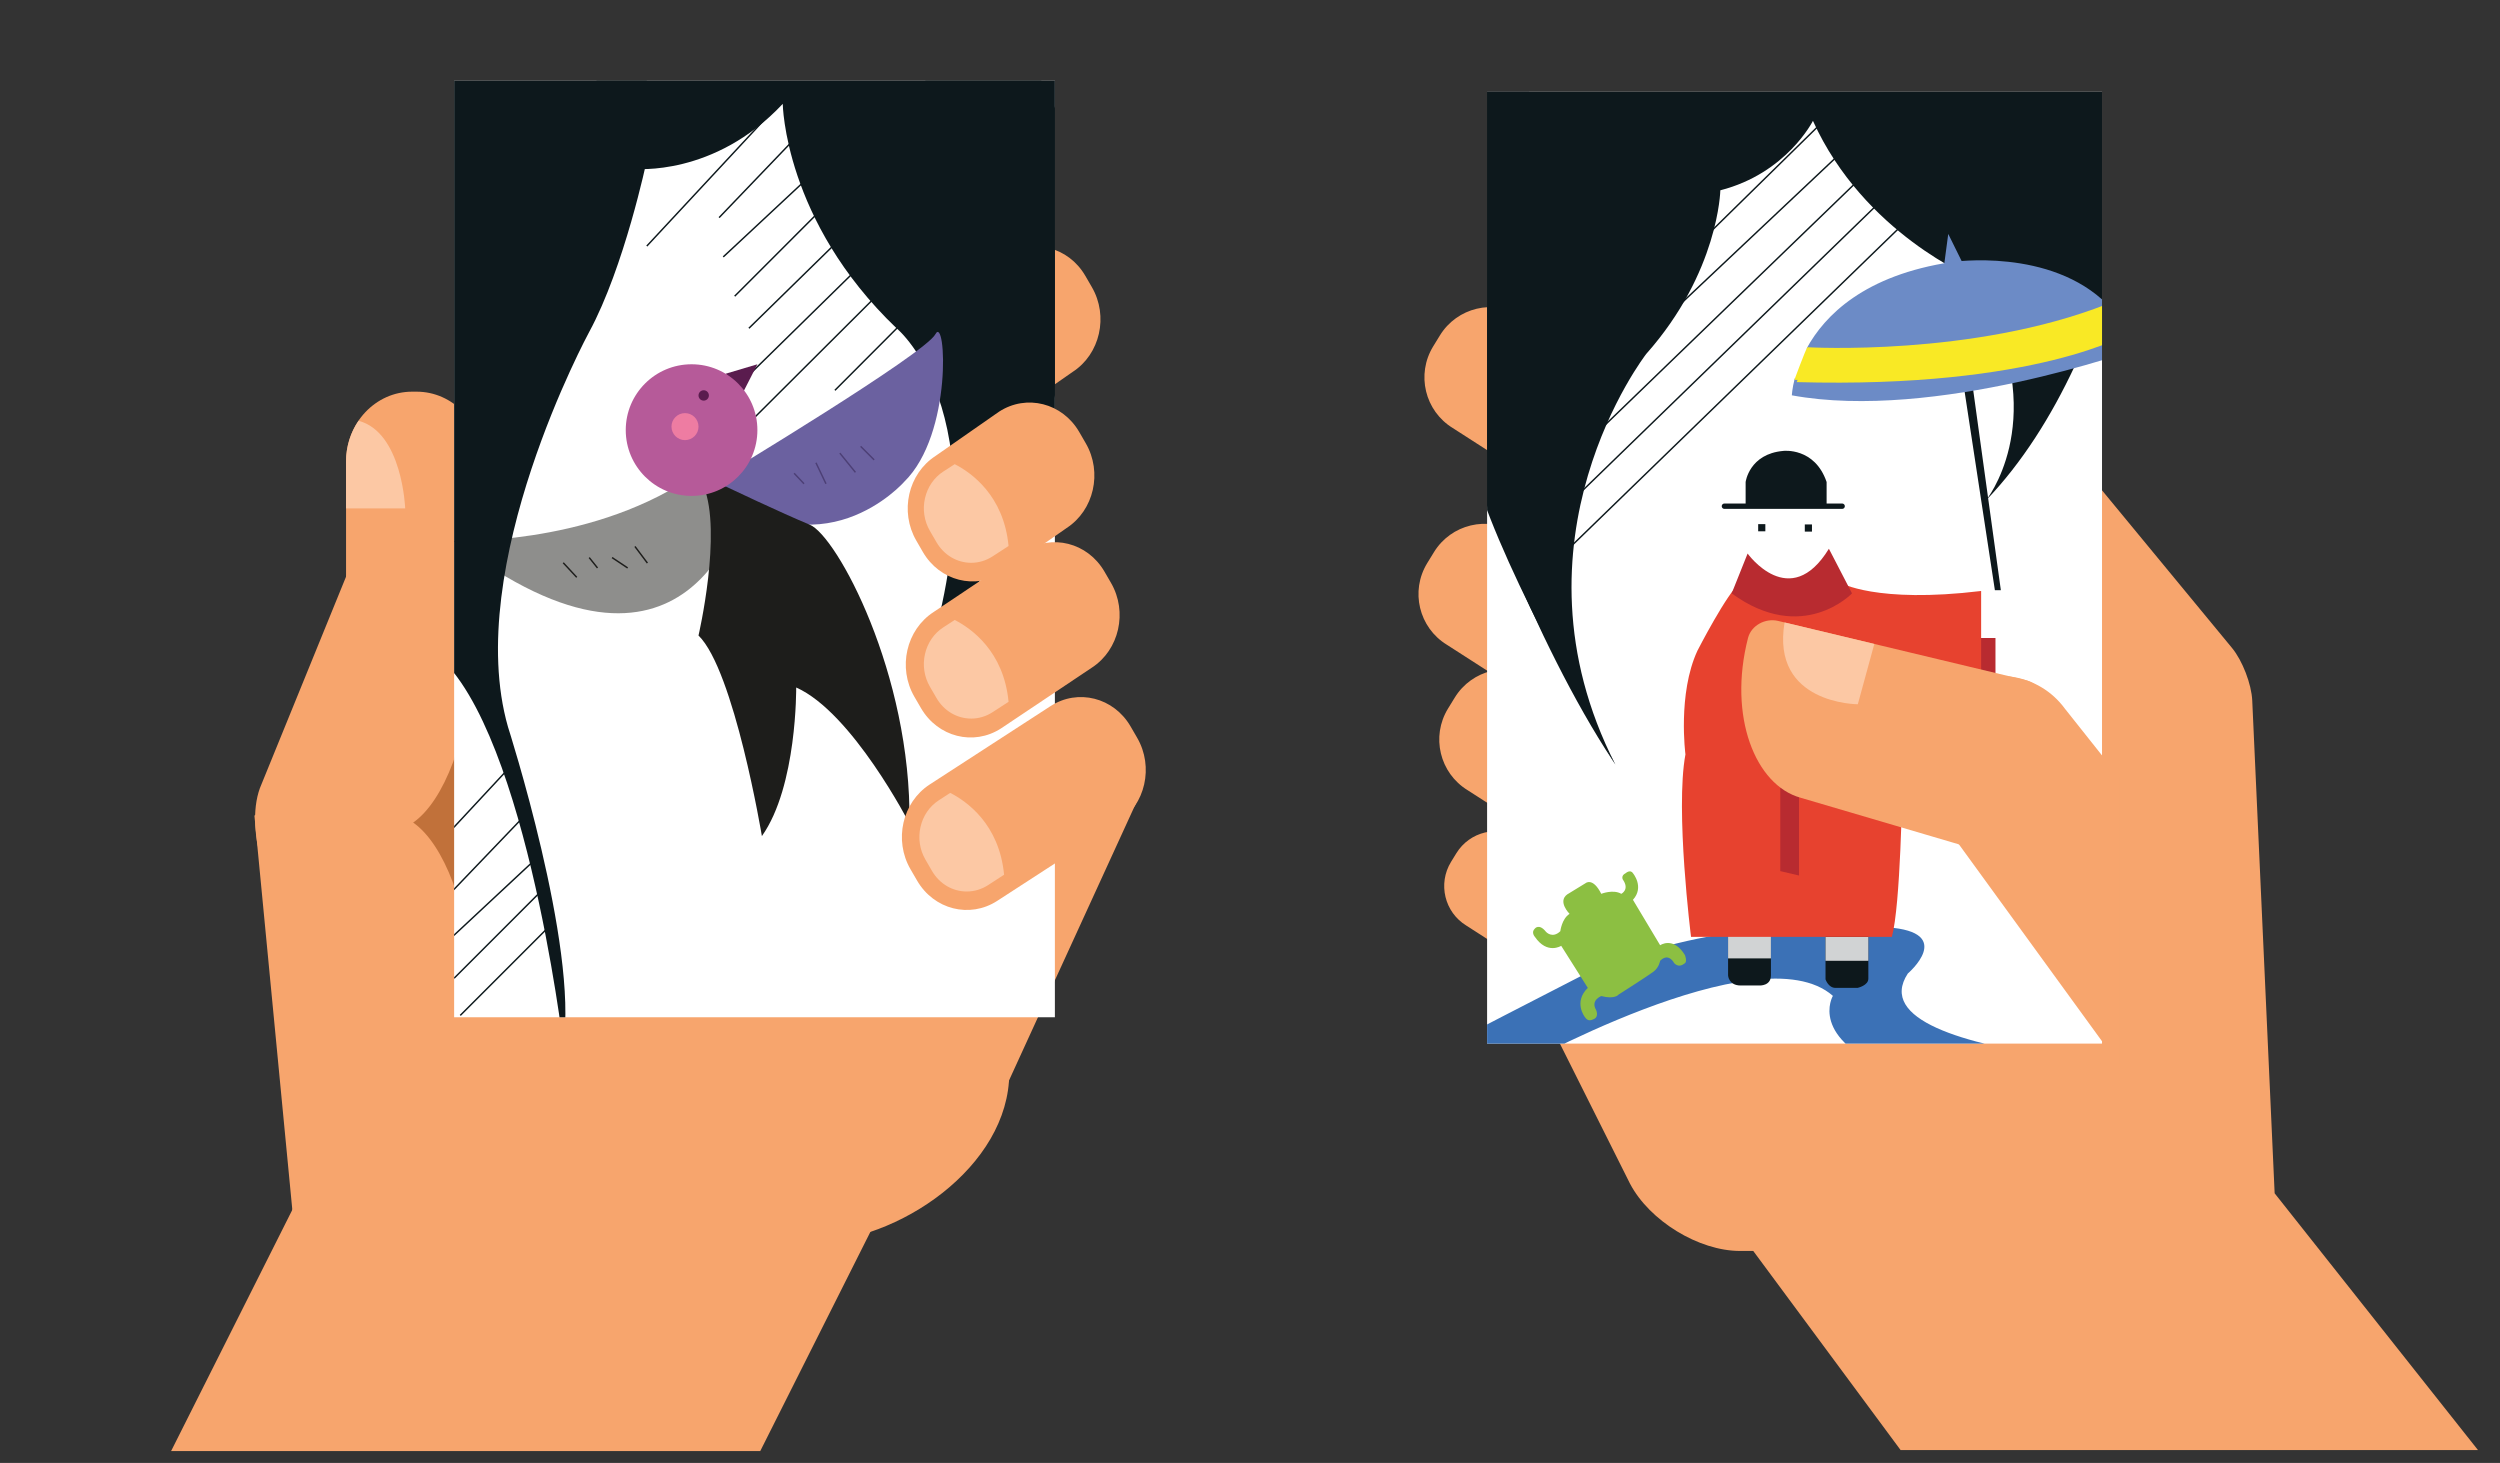 <?xml version="1.0" encoding="utf-8"?>
<!-- Generator: Adobe Illustrator 16.0.0, SVG Export Plug-In . SVG Version: 6.00 Build 0)  -->
<!DOCTYPE svg PUBLIC "-//W3C//DTD SVG 1.1//EN" "http://www.w3.org/Graphics/SVG/1.1/DTD/svg11.dtd">
<svg version="1.1" id="Layer_1" xmlns="http://www.w3.org/2000/svg" xmlns:xlink="http://www.w3.org/1999/xlink" x="0px" y="0px"
	 width="1699.416px" height="994.45px" viewBox="0 0 1699.416 994.45" enable-background="new 0 0 1699.416 994.45"
	 xml:space="preserve">
<rect x="0" y="0" width="1699.416" height="994.45" fill="#333333" stroke="none"/>
<g>
	<defs>
		<rect id="SVGID_1_" x="13.876" y="12.387" width="1672" height="974"/>
	</defs>
	<clipPath id="SVGID_2_">
		<use xlink:href="#SVGID_1_"  overflow="visible"/>
	</clipPath>
	<g clip-path="url(#SVGID_2_)">
		<polygon fill="#F7A56D" points="213.534,792.89 96.47,1025.872 496.955,1025.872 614.011,792.89 		"/>
	</g>
	<path clip-path="url(#SVGID_2_)" fill="#F7A56D" d="M742.227,195.191c11.428,19.711,5.597,45.519-13.055,57.601l-43.209,30.111
		C667.32,295,642.936,288.811,631.496,269.1l-4.474-7.716c-11.424-19.706-5.571-45.508,13.054-57.59l43.225-30.125
		c18.635-12.077,43.019-5.892,54.459,13.808L742.227,195.191z"/>
	<polygon clip-path="url(#SVGID_2_)" fill="#F7A56D" points="667.408,774.818 774.941,540.025 659.401,563.219 	"/>
	<path clip-path="url(#SVGID_2_)" fill="#F7A56D" d="M206.729,600.229v129.062c0,63.679-11.982,115.32,48.255,115.32H550.25
		c60.243,0,135.813-51.642,135.813-115.32V600.229H206.729z"/>
	<path clip-path="url(#SVGID_2_)" fill="#F7A56D" d="M320.381,776.721V476.609l-147.434,77.788l28.371,295.101l118.961-70.525
		C320.29,778.221,320.381,777.487,320.381,776.721z"/>
	<path clip-path="url(#SVGID_2_)" fill="#F7A56D" d="M328.103,313.738c0-26.232-20.104-47.493-44.882-47.493h-3.083
		c-24.796,0-44.902,21.26-44.902,47.493v175.244h92.867V313.738z"/>
	<path clip-path="url(#SVGID_2_)" fill="#F7A56D" d="M282.042,597.251c-10.557,29.086-41.453,43.616-68.95,32.437l-3.402-1.371
		c-27.52-11.181-43.595-63.479-33.02-92.575l61.981-152.135c10.58-29.1,41.45-43.619,68.96-32.439l3.402,1.377
		c27.515,11.188,41.262,43.829,30.683,72.92L282.042,597.251z"/>
	<g clip-path="url(#SVGID_2_)">
		<path fill="#C1713A" d="M280.854,559.152c21.048,14.714,37.312,57.484,41.577,110.881V448.267
			C318.167,501.669,301.903,544.465,280.854,559.152z"/>
	</g>
	<g clip-path="url(#SVGID_2_)">
		<path fill="#FCC8A4" d="M243.725,286.022c-5.312,7.806-8.489,17.36-8.489,27.716v31.861h40.199
			C275.435,345.599,273.573,293.937,243.725,286.022z"/>
	</g>
	<rect x="308.704" y="54.895" clip-path="url(#SVGID_2_)" fill="#FFFFFF" width="408.368" height="636.6"/>
	<g clip-path="url(#SVGID_2_)">
		<defs>
			<rect id="SVGID_3_" x="308.704" y="54.895" width="408.368" height="636.6"/>
		</defs>
		<clipPath id="SVGID_4_">
			<use xlink:href="#SVGID_3_"  overflow="visible"/>
		</clipPath>
		<rect x="304.125" y="54.895" clip-path="url(#SVGID_4_)" fill="none" width="412.947" height="636.6"/>
		<path clip-path="url(#SVGID_4_)" fill="#0D181C" d="M621.246,24.693c0,0,76.8,318.429,180.514,475.985
			c0.635,0.975,1.279,1.926,1.915,2.883c0,0-99.508-178.274-73.594-266.374l17.623-207.31L621.246,24.693z"/>
		<path clip-path="url(#SVGID_4_)" fill="#0D181C" d="M697.827,39.277H401.338c5.365,20.586,11.085,41.109,14.944,62.003
			c3.471,4.584,7.417,9.021,11.816,13.658c1.088,1.15,2.204,2.325,3.325,3.519c0-1.226-0.009-2.458-0.035-3.671
			c0,0,54.209,5.524,100.704-44.2c0,0,0.928,79.506,77.345,152.545c0,0,76.425,61.993,15.653,242.456
			C625.09,465.586,809.24,194.888,697.827,39.277z"/>
		
			<line clip-path="url(#SVGID_4_)" fill="none" stroke="#0D181C" stroke-miterlimit="10" x1="439.678" y1="167.265" x2="543.735" y2="55.391"/>
		
			<line clip-path="url(#SVGID_4_)" fill="none" stroke="#0D181C" stroke-miterlimit="10" x1="488.822" y1="147.922" x2="540.442" y2="94.06"/>
		
			<line clip-path="url(#SVGID_4_)" fill="none" stroke="#0D181C" stroke-miterlimit="10" x1="491.64" y1="174.633" x2="549.131" y2="121"/>
		
			<line clip-path="url(#SVGID_4_)" fill="none" stroke="#0D181C" stroke-miterlimit="10" x1="499.411" y1="201.332" x2="558.325" y2="142.4"/>
		
			<line clip-path="url(#SVGID_4_)" fill="none" stroke="#0D181C" stroke-miterlimit="10" x1="509.081" y1="223.13" x2="572.726" y2="160.819"/>
		
			<line clip-path="url(#SVGID_4_)" fill="none" stroke="#0D181C" stroke-miterlimit="10" x1="509.081" y1="254.965" x2="585.842" y2="179.697"/>
		
			<line clip-path="url(#SVGID_4_)" fill="none" stroke="#0D181C" stroke-miterlimit="10" x1="512.554" y1="284.141" x2="602.534" y2="194.425"/>
		<path clip-path="url(#SVGID_4_)" fill="none" stroke="#8C8D8C" stroke-miterlimit="10" d="M559.932,266.512"/>
		
			<line clip-path="url(#SVGID_4_)" fill="none" stroke="#0D181C" stroke-miterlimit="10" x1="615.43" y1="217.328" x2="567.546" y2="265.321"/>
		<path clip-path="url(#SVGID_4_)" fill="#8E8E8C" d="M308.296,367.711c0,0,89.718,3.535,158.953-41.672l36.797,12.709v5.65
			C504.047,344.398,468.664,490.636,308.296,367.711z"/>
		<path clip-path="url(#SVGID_4_)" fill="#6B61A0" d="M490.362,323.915c0,0,138.469-83.365,145.533-96.789
			c7.061-13.423,12.007,67.822-21.198,100.322c0,0-57.22,65.699-132.812,0L490.362,323.915z"/>
		
			<line clip-path="url(#SVGID_4_)" fill="none" stroke="#4C3F75" stroke-miterlimit="10" x1="585.028" y1="303.424" x2="594.212" y2="312.61"/>
		
			<line clip-path="url(#SVGID_4_)" fill="none" stroke="#4C3F75" stroke-miterlimit="10" x1="570.897" y1="308.017" x2="581.492" y2="321.089"/>
		
			<line clip-path="url(#SVGID_4_)" fill="none" stroke="#4C3F75" stroke-miterlimit="10" x1="554.649" y1="314.55" x2="561.469" y2="328.856"/>
		
			<line clip-path="url(#SVGID_4_)" fill="none" stroke="#4C3F75" stroke-miterlimit="10" x1="539.811" y1="321.708" x2="546.537" y2="328.856"/>
		<path clip-path="url(#SVGID_4_)" fill="#1D1D1B" d="M493.242,330.661c0,0,38.802,18.455,57.165,25.991
			c18.369,7.528,69.235,101.493,67.826,203.215c0,0-38.857-75.583-77.007-92.542c0,0,0.708,67.119-23.311,101.025
			c0,0-18.786-112.691-43.093-136.348c0,0,16.244-69.869,3.527-101.341H493.242z"/>
		
			<line clip-path="url(#SVGID_4_)" fill="none" stroke="#1D1D1B" stroke-miterlimit="10" x1="431.606" y1="371.465" x2="440.084" y2="382.768"/>
		
			<line clip-path="url(#SVGID_4_)" fill="none" stroke="#1D1D1B" stroke-miterlimit="10" x1="416.06" y1="379.021" x2="426.66" y2="386.082"/>
		
			<line clip-path="url(#SVGID_4_)" fill="none" stroke="#1D1D1B" stroke-miterlimit="10" x1="400.52" y1="379.021" x2="406.169" y2="386.082"/>
		
			<line clip-path="url(#SVGID_4_)" fill="none" stroke="#1D1D1B" stroke-miterlimit="10" x1="382.86" y1="382.546" x2="392.042" y2="392.438"/>
		<polygon clip-path="url(#SVGID_4_)" fill="#5A1C4E" points="493.242,254.058 514.848,247.617 504.047,268.807 		"/>
		<path clip-path="url(#SVGID_4_)" fill="#B65A99" d="M514.848,292.362c0,24.707-20.03,44.739-44.742,44.739
			c-24.711,0-44.742-20.032-44.742-44.739c0-24.716,20.031-44.746,44.742-44.746C494.818,247.617,514.848,267.646,514.848,292.362z"
			/>
		<path clip-path="url(#SVGID_4_)" fill="#EE7CA2" d="M474.821,290.001c0,5.07-4.116,9.186-9.185,9.186
			c-5.074,0-9.187-4.116-9.187-9.186c0-5.072,4.113-9.183,9.187-9.183C470.705,280.819,474.821,284.929,474.821,290.001z"/>
		<path clip-path="url(#SVGID_4_)" fill="#5A1C4E" d="M481.884,268.807c0,1.952-1.583,3.538-3.535,3.538
			c-1.951,0-3.527-1.586-3.527-3.538c0-1.949,1.576-3.531,3.527-3.531C480.301,265.276,481.884,266.858,481.884,268.807z"/>
		<path clip-path="url(#SVGID_4_)" fill="none" stroke="#8E8E8C" stroke-miterlimit="10" d="M565.717,272.345"/>
		<path clip-path="url(#SVGID_4_)" fill="#0D181C" d="M291.108,24.693h148.57v84.219c0,0-15.251,72.681-39.158,116.731
			c0,0-86.471,159.364-55.19,268.544c0,0,47.951,149.391,37.531,215.832c0,0-27.103-227.604-91.752-269.316V24.693z"/>
		
			<line clip-path="url(#SVGID_4_)" fill="none" stroke="#0D181C" stroke-miterlimit="10" x1="244.804" y1="630.878" x2="348.857" y2="519.006"/>
		
			<line clip-path="url(#SVGID_4_)" fill="none" stroke="#0D181C" stroke-miterlimit="10" x1="305.933" y1="607.367" x2="357.558" y2="553.502"/>
		
			<line clip-path="url(#SVGID_4_)" fill="none" stroke="#0D181C" stroke-miterlimit="10" x1="305.933" y1="638.246" x2="363.427" y2="584.609"/>
		
			<line clip-path="url(#SVGID_4_)" fill="none" stroke="#0D181C" stroke-miterlimit="10" x1="308.704" y1="664.944" x2="367.619" y2="606.013"/>
		
			<line clip-path="url(#SVGID_4_)" fill="none" stroke="#0D181C" stroke-miterlimit="10" x1="312.875" y1="690.235" x2="371.789" y2="631.303"/>
	</g>
	<g clip-path="url(#SVGID_2_)">
		<path fill="#F7A56D" d="M773.015,501.538c11.439,19.73,5.584,45.505-13.049,57.606l-82.104,53.246
			c-18.642,12.087-43.045,5.917-54.463-13.804l-4.477-7.709c-11.443-19.722-5.576-45.509,13.043-57.602l82.117-53.251
			c18.647-12.084,43.022-5.906,54.461,13.795L773.015,501.538z"/>
		<path fill="#F7A56D" d="M755.247,396.262c11.425,19.714,5.573,45.503-13.067,57.604l-61.687,41.265
			c-18.645,12.106-43.024,5.908-54.458-13.809l-4.473-7.702c-11.427-19.71-5.599-45.5,13.062-57.582l61.687-41.292
			c18.649-12.082,43.023-5.917,54.465,13.806L755.247,396.262z"/>
		<path fill="#F7A56D" d="M738.081,301.342c11.431,19.711,5.588,45.503-13.049,57.604l-43.22,30.109
			c-18.636,12.096-43.019,5.906-54.461-13.804l-4.454-7.711c-11.459-19.719-5.619-45.5,13.033-57.596l43.218-30.118
			c18.64-12.084,43.029-5.912,54.469,13.808L738.081,301.342z"/>
		<g>
			<path fill="#FCC8A4" d="M645.923,538.971l-7.731,5.018c-6.315,4.093-10.732,10.543-12.468,18.149
				c-1.719,7.625-0.54,15.5,3.332,22.163l4.474,7.717c5.093,8.765,13.933,13.993,23.651,13.993c5.101,0,10.096-1.497,14.478-4.337
				l10.88-7.066C679.275,560.205,657.095,544.675,645.923,538.971z"/>
		</g>
		<g>
			<path fill="#FCC8A4" d="M648.986,421.432l-7.746,5.018c-6.313,4.09-10.74,10.529-12.466,18.155
				c-1.724,7.609-0.533,15.48,3.333,22.157l4.474,7.717c5.084,8.758,13.934,13.993,23.669,13.993c5.092,0,10.079-1.507,14.454-4.339
				l10.881-7.062C682.328,442.669,660.142,427.126,648.986,421.432z"/>
		</g>
		<g>
			<path fill="#FCC8A4" d="M648.986,315.529l-7.746,5c-6.313,4.097-10.74,10.549-12.466,18.155
				c-1.724,7.615-0.533,15.465,3.333,22.164l4.474,7.708c5.084,8.77,13.934,14.015,23.669,14.015c5.092,0,10.079-1.518,14.454-4.351
				l10.881-7.066C682.328,336.748,660.142,321.211,648.986,315.529z"/>
		</g>
	</g>
	<path clip-path="url(#SVGID_2_)" fill="#F7A56D" d="M974.232,235.453c-11.649,19.003-5.693,43.854,13.301,55.508l90.343,58.075
		c18.994,11.651,43.846,5.689,55.499-13.301l4.558-7.434c11.666-19,5.702-43.852-13.301-55.509l-90.339-58.078
		c-18.998-11.649-43.854-5.681-55.498,13.306L974.232,235.453z"/>
	<path clip-path="url(#SVGID_2_)" fill="#F7A56D" d="M970.196,382.765c-11.66,19-5.694,43.851,13.309,55.5l90.329,58.073
		c19.002,11.657,43.846,5.689,55.508-13.304l4.558-7.435c11.657-19,5.696-43.854-13.306-55.504l-90.336-58.072
		c-19.003-11.646-43.848-5.69-55.502,13.31L970.196,382.765z"/>
	<path clip-path="url(#SVGID_2_)" fill="#F7A56D" d="M984.322,481.645c-11.66,18.991-5.701,43.843,13.307,55.499l90.331,58.079
		c19,11.644,43.852,5.681,55.501-13.317l4.567-7.433c11.651-18.994,5.691-43.831-13.304-55.5l-90.343-58.072
		c-18.991-11.646-43.848-5.696-55.494,13.304L984.322,481.645z"/>
	<path clip-path="url(#SVGID_2_)" fill="#F7A56D" d="M986.368,585.868c-9.092,14.827-4.441,34.216,10.395,43.314l70.492,45.312
		c14.835,9.106,34.227,4.451,43.313-10.369l3.565-5.814c9.099-14.821,4.448-34.225-10.384-43.307l-70.498-45.323
		c-14.828-9.1-34.229-4.455-43.315,10.388L986.368,585.868z"/>
	<path clip-path="url(#SVGID_2_)" fill="#F7A56D" d="M1368.654,260.279l148.586,180.166c7.105,8.596,13.254,24.598,13.758,35.731
		l15.23,334.992l138.222,174.54h-392.48l-103.421-139.742V591.213l182.12-339.003L1368.654,260.279z"/>
	<path clip-path="url(#SVGID_2_)" fill="#F7A56D" d="M1108.022,804.611l-51.086-102.055l219.213-8.971l93.015,156.768h-186.36
		C1154.754,850.354,1121.279,829.885,1108.022,804.611z"/>
	<g clip-path="url(#SVGID_2_)">
		<defs>
			<rect id="SVGID_5_" x="1010.876" y="62.387" width="418" height="647"/>
		</defs>
		<clipPath id="SVGID_6_">
			<use xlink:href="#SVGID_5_"  overflow="visible"/>
		</clipPath>
		<rect x="1010.876" y="62.387" clip-path="url(#SVGID_6_)" fill="#FFFFFF" width="418" height="647"/>
		<path clip-path="url(#SVGID_6_)" fill="#3B71B6" d="M1025.985,728.716c0,0,169.568-96.192,219.952-51.765
			c0,0-17.34,29.32,42.254,51.765h245.42c0,0-277.922-4.094-236.747-66.941c0,0,33.048-28.171-14.082-31.422
			c-47.142-3.25-120.812-3.25-202.622,30.335c0,0-108.901,55.869-131.111,68.028H1025.985z"/>
		<path clip-path="url(#SVGID_6_)" fill="#0D181C" d="M1174.692,635.233v27.904c0,0,0.403,6.767,8.536,6.767h12.867
			c0,0,7.85,0.406,7.722-7.04v-28.445L1174.692,635.233z"/>
		<rect x="1174.692" y="635.233" clip-path="url(#SVGID_6_)" fill="#D1D3D4" width="29.125" height="16.249"/>
		<path clip-path="url(#SVGID_6_)" fill="#0D181C" d="M1240.927,636.045v29.666c0,0,1.896,5.831,6.771,5.821h15.033
			c0,0,7.446-1.628,7.312-6.368v-29.119H1240.927z"/>
		<rect x="1240.927" y="636.863" clip-path="url(#SVGID_6_)" fill="#D1D3D4" width="29.117" height="16.247"/>
		<rect x="1345.079" y="433.694" clip-path="url(#SVGID_6_)" fill="#B82B30" width="11.379" height="120.678"/>
		<path clip-path="url(#SVGID_6_)" fill="#E7422F" d="M1250.816,396.014c0,0,24.374,14.394,95.895,5.718v152.776
			c0,0-21.139-1.081-53.648-18.961c0,0-1.069,79.643-7.032,101.316h-136.521c0,0-10.846-86.148-3.802-124.068
			c0,0-5.411-41.181,8.13-70.423c0,0,20.577-40.151,29.25-46.358H1250.816z"/>
		<path clip-path="url(#SVGID_6_)" fill="#FFFFFF" d="M1221.555,478.805h18.694c0,0,8.539,0.801,8.396,9.34
			c-0.131,8.534,0,14.634,0,14.634s1.217,7.571-9.213,7.44h-16.519h-1.359V478.805z"/>
		<polygon clip-path="url(#SVGID_6_)" fill="#0D181C" points="1334.991,263.04 1341.02,263.04 1360.11,401.198 1356.054,401.198 		
			"/>
		<path clip-path="url(#SVGID_6_)" fill="#0D181C" d="M1232.38,82.136c0,0-17.836,35.677-62.954,47.222
			c0,0-1.053,55.618-50.368,111.232c0,0-98.642,126.968-20.986,279.11c0,0-64.17-107.25-90.554-182.102
			c-1.839-5.225-3.496-10.297-4.935-15.164V40.166h462.747c0,0-15.731,196.224-115.42,300.105c0,0,41.979-51.409,1.046-134.312
			l-9.443-16.789C1341.513,189.17,1267.01,158.74,1232.38,82.136z"/>
		<path clip-path="url(#SVGID_6_)" fill="#0D181C" d="M913.389,34.916c0,0,77.744,322.374,182.745,481.868
			c0.646,0.989,1.294,1.955,1.938,2.917c0,0-100.738-180.471-74.505-269.667l17.841-209.868L913.389,34.916z"/>
		
			<line clip-path="url(#SVGID_6_)" fill="none" stroke="#0D181C" stroke-miterlimit="10" x1="1279.603" y1="135.652" x2="1066.591" y2="342.367"/>
		
			<line clip-path="url(#SVGID_6_)" fill="none" stroke="#0D181C" stroke-miterlimit="10" x1="1265.964" y1="119.917" x2="1080.234" y2="299.351"/>
		
			<line clip-path="url(#SVGID_6_)" fill="none" stroke="#0D181C" stroke-miterlimit="10" x1="1254.418" y1="101.03" x2="1126.41" y2="221.703"/>
		
			<line clip-path="url(#SVGID_6_)" fill="none" stroke="#0D181C" stroke-miterlimit="10" x1="1242.875" y1="78.991" x2="1158.933" y2="161.367"/>
		<polygon clip-path="url(#SVGID_6_)" fill="#B82B30" points="1210.173,476.499 1222.915,476.499 1222.915,595.146 
			1210.173,592.162 		"/>
		<path clip-path="url(#SVGID_6_)" fill="none" stroke="#464797" stroke-miterlimit="10" d="M1174.692,635.497"/>
		<path clip-path="url(#SVGID_6_)" fill="#8CBF42" d="M1102.095,607.594c0,0,5.896-2.84,1.024-9.744c0,0-1.429-2.646,1.929-4.27
			c0,0,3.141-2.838,4.972,0c0,0,7.927,9.345,0,18.086l18.49,30.878c0,0,8.939-6.294,16.866,6.704c0,0,1.615,4.269,0,5.495
			c-1.625,1.212-4.271,3.041-7.315,0c0,0-3.652-7.526-9.551-1.633c0,0-0.702,4.467-4.41,7.312
			c-3.723,2.843-23.837,15.645-23.837,15.645s-2.431,3.455-11.774,1.017c0,0-7.522,2.846-3.459,9.551c0,0,1.867,4.26-1.202,5.892
			c-3.069,1.616-4.682,1.418-6.514-1.219c0,0-7.929-10.087,2.028-19.775l-18.085-28.593c0,0-9.541,6.113-17.87-6.076
			c0,0-2.846-3.053,0-5.69c0,0,2.845-3.661,7.52,2.234c0,0,4.263,4.874,9.749-0.403c0,0,1.014-8.536,6.291-11.788
			c0,0-8.319-8.331-1.616-13.216l12.594-7.714c0,0,4.874-4.055,10.564,7.308C1088.489,607.594,1096.611,604.35,1102.095,607.594z"/>
		<path clip-path="url(#SVGID_6_)" fill="#6C8BC6" d="M1445.533,224c-0.888,0.335-1.894,0.537-3.035,0.537
			c-0.088,0-0.164-0.011-0.246-0.011c-1.848,1.022-4.047,1.306-6.086,0.747c-2.014-0.564-3.333-1.769-4.526-3.339
			c0.262,0.349,0.541,0.7,0.81,1.055c-0.382-0.46-0.87-0.812-1.247-1.275c-1.354-1.644-1.962-2.51-2.637-4.554
			c-1.123-3.413,0.632-7.057,3.502-8.94c0.174-0.376,0.382-0.736,0.602-1.085c-38.746-39.108-105.876-29.011-105.876-29.011
			c-59.492,8.886-86.471,36.326-98.675,58.692c0.834,0.627,1.548,1.417,2.088,2.317c2.15,3.685,0.949,7.932-2.147,10.506
			c-0.028,0.02-0.055,0.042-0.088,0.063c-0.256,0.648-0.528,1.282-0.942,1.827c-0.283,0.392-0.6,0.768-0.894,1.152
			c-0.187,0.243-0.35,0.491-0.508,0.753c-1.245,2.101-3.348,3.42-5.631,3.832c-1.788,6.986-1.957,11.467-1.957,11.467
			c96.838,17.879,233.902-31.29,233.902-31.29C1450.095,232.578,1447.935,228.121,1445.533,224z"/>
		<polygon clip-path="url(#SVGID_6_)" fill="#6C8BC6" points="1334.991,180.561 1324.353,159.021 1321.105,183.398 		"/>
		<path clip-path="url(#SVGID_6_)" fill="#F9E925" d="M1228.546,236.036c0,0,112.572,6.591,203.743-29.316
			c0,0,12.197,15.236,13.739,18.07c0,0-62.703,37.953-226.272,33.426C1219.756,258.216,1226.972,238.761,1228.546,236.036z"/>
		<path clip-path="url(#SVGID_6_)" fill="#0D181C" d="M1254.065,344.101c0,1.004-0.818,1.831-1.832,1.831h-80.046
			c-1.006,0-1.823-0.826-1.823-1.831l0,0c0-1.006,0.817-1.832,1.823-1.832h80.046
			C1253.247,342.269,1254.065,343.095,1254.065,344.101L1254.065,344.101z"/>
		<rect x="1195.15" y="356.289" clip-path="url(#SVGID_6_)" fill="#0D181C" width="4.873" height="4.875"/>
		<rect x="1226.843" y="356.497" clip-path="url(#SVGID_6_)" fill="#0D181C" width="4.873" height="4.876"/>
		<path clip-path="url(#SVGID_6_)" fill="#0D181C" d="M1186.619,344.101v-16.455c0,0,2.435-19.101,25.59-21.129
			c0,0,21.336-2.637,29.461,21.129v16.455H1186.619z"/>
		<path clip-path="url(#SVGID_6_)" fill="#B82B30" d="M1187.965,376.276c0,0,28.717,40.086,55.26-3.252l15.713,30.338
			c0,0-33.59,35.211-81.805,0L1187.965,376.276z"/>
		
			<line clip-path="url(#SVGID_6_)" fill="none" stroke="#0D181C" stroke-miterlimit="10" x1="1319.498" y1="127.276" x2="1052.406" y2="386.466"/>
		<path clip-path="url(#SVGID_6_)" fill="#F9E925" d="M1230.163,237.573c0,0,112.575,6.58,203.743-29.326
			c0,0,12.199,15.238,13.736,18.078c0,0-62.697,37.943-226.27,33.423C1221.373,259.748,1228.589,240.288,1230.163,237.573z"/>
	</g>
	<g clip-path="url(#SVGID_2_)">
		<path fill="#F7A56D" d="M1324.692,472.15l3.004-2.195c24.239-17.713,58.271-12.432,75.992,11.832l36.778,46.312v195.654
			l-127.611-175.598C1295.13,523.898,1300.423,489.875,1324.692,472.15z"/>
		<g>
			<path fill="#F7A56D" d="M1208.737,422.086l168.454,40.337c8.666,2.074,13.84,10.739,11.539,19.356l-22.779,85.483
				c-2.292,8.612-11.087,13.549-19.636,11.039l-122.396-36.05c-30.576-8.472-49.403-55.075-35.688-108.531
				C1190.443,425.09,1200.064,420.004,1208.737,422.086z"/>
		</g>
		<g>
			<path fill="#FCC8A4" d="M1213.095,423.13l60.994,14.606l-11.202,40.988C1262.887,478.725,1203.695,478.725,1213.095,423.13z"/>
		</g>
	</g>
</g>
</svg>
